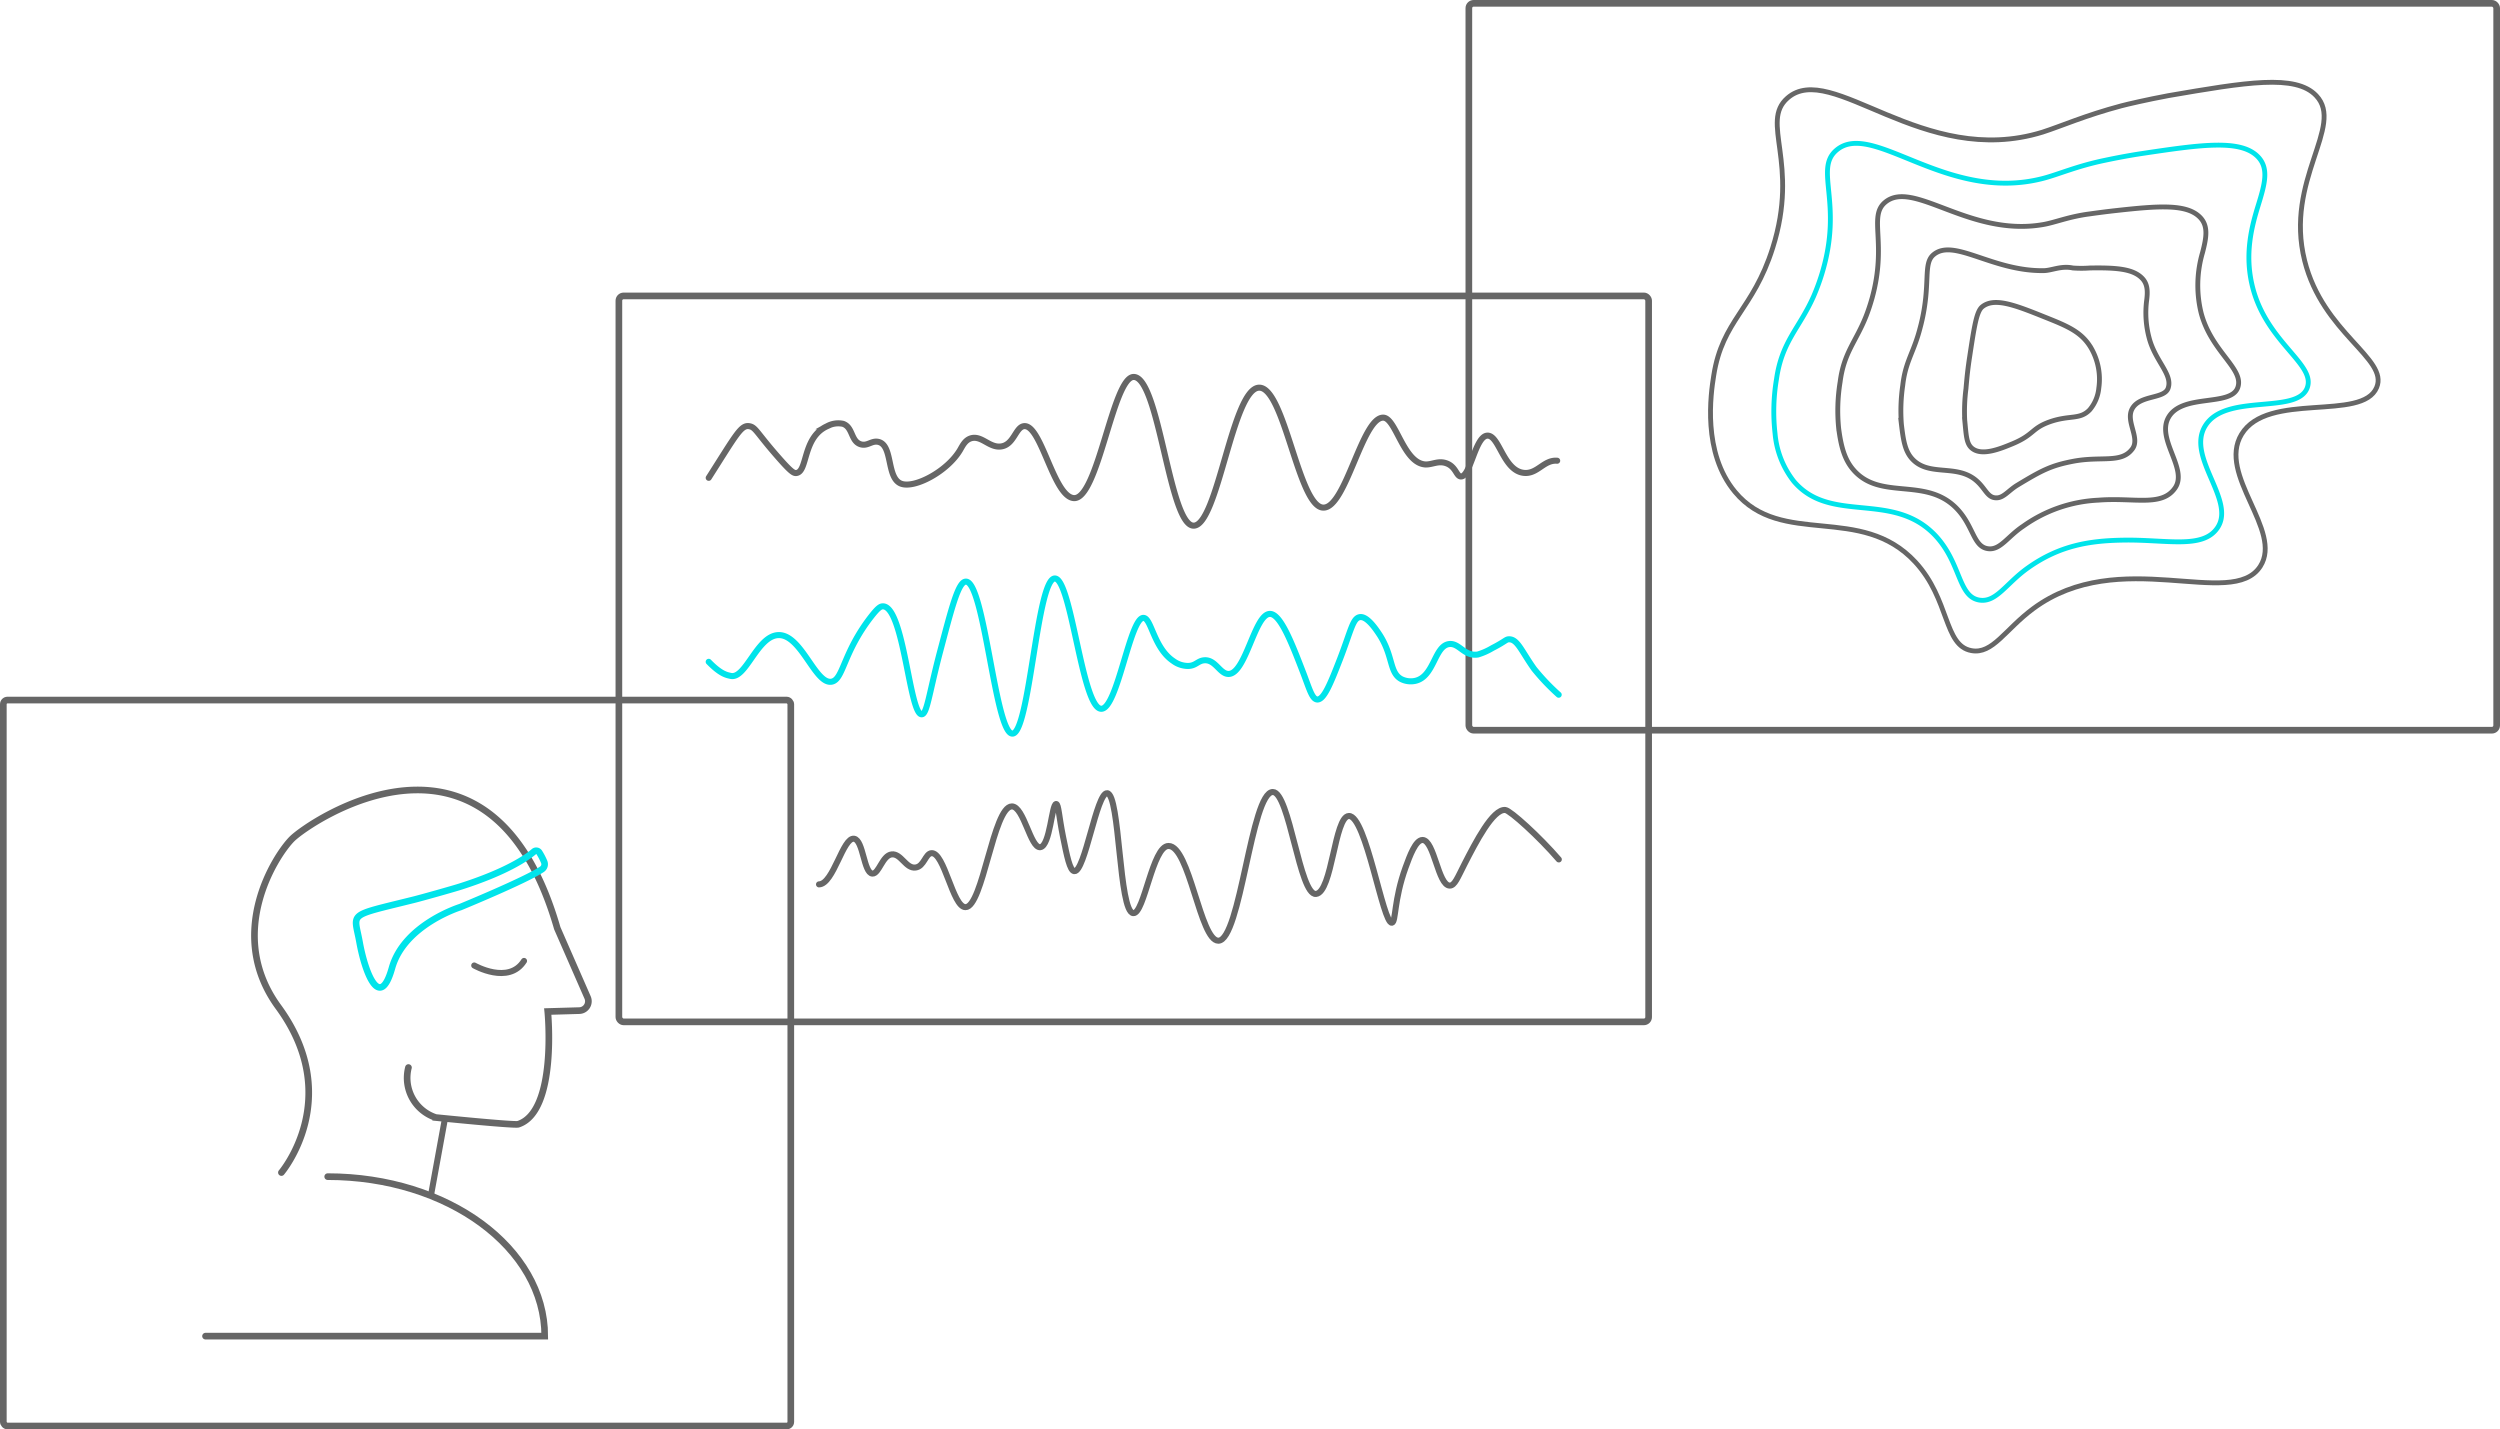 <svg xmlns="http://www.w3.org/2000/svg" viewBox="0 0 412.72 235.97"><defs><style>.cls-1,.cls-2,.cls-3,.cls-4,.cls-5,.cls-6{fill:none;stroke-linecap:round;}.cls-1,.cls-2,.cls-5{stroke:#666;stroke-miterlimit:10;}.cls-1{stroke-width:1.1px;}.cls-2,.cls-3{stroke-width:0.8px;}.cls-3,.cls-4,.cls-6{stroke:#00e4ea;stroke-linejoin:round;}.cls-6{stroke-width:1.09px;}</style></defs><title>AufbauVektorgrafik</title><g id="Ebene_2" data-name="Ebene 2"><g id="Ebene_1-2" data-name="Ebene 1"><rect class="cls-1" x="242.49" y="0.55" width="169.68" height="120" rx="0.79"/><path class="cls-2" d="M370.05,71.7c-4.05,6.69,6.89,15.87,3.1,21.79-4.67,7.3-23.25-3.57-37.5,7-4.63,3.43-6.69,7.56-10.19,6.92-4.59-.84-3.55-8.43-9.25-14.61-9-9.74-22.09-2.33-29.79-11.6-5.39-6.49-4-16.13-3.5-19.23,1.44-9.15,6.48-10.76,9.72-21,4.5-14.16-2.11-20.78,2.45-24.78,7.24-6.35,22.32,11.76,42.12,5.62,3.11-1,7.06-2.76,13-4.34,1.06-.28,4.15-1,7.76-1.68,12.76-2.19,21-3.61,24.41,0,4.75,5-5.25,13.9-1.91,27.24,3,12,13.89,16.17,11.89,20.93C390,69.65,374.37,64.58,370.05,71.7Z"/><path class="cls-3" d="M303.13,24.83c5.93-5.16,18.1,8.77,34.12,4.63,2.53-.65,5.64-2.05,10.27-3,.9-.19,3.32-.7,6.12-1.12,9.91-1.49,16.36-2.38,19.16.58,1.83,1.94,1.05,4.58,0,8s-2.3,8-.93,13.46c2.33,9.26,10.57,12.77,9,16.71-1.77,4.38-13.53.74-16.84,6.26-3.1,5.15,5.07,12.21,2.07,16.75-2.41,3.64-8.44,1.93-15.68,2.07-5.35.1-10.34.82-15.63,4.58-3.61,2.56-5.22,5.75-8,5.32-3.6-.57-3-6.22-7.42-10.8-7.05-7.25-17.19-1.7-23.23-8.81a14.85,14.85,0,0,1-3.1-7.88,32.3,32.3,0,0,1,.24-9c.89-6.24,3.75-8.34,6.11-13.63a35.66,35.66,0,0,0,1.38-3.74C304.35,33.51,299.49,28,303.13,24.83Z"/><path class="cls-2" d="M311.16,33.44c4.63-4,13.9,5.76,26.14,3.63,1.94-.33,4.23-1.3,7.56-1.74.73-.1,2.48-.35,4.48-.57,7.06-.78,11.73-1.14,13.9,1.16,1.35,1.43,1,3.35.37,5.78a19.2,19.2,0,0,0-.26,9.84c1.65,6.55,7.24,9.36,6.06,12.49s-9.09.91-11.39,4.83c-2.13,3.62,3.25,8.54,1.05,11.71s-6.73,1.53-12.66,2A23.23,23.23,0,0,0,334,86.87c-2.57,1.71-3.76,3.95-5.75,3.72-2.6-.3-2.38-4-5.58-7-5.12-4.76-12.31-1-16.67-6-1.53-1.74-2.08-4-2.45-6.81a29.28,29.28,0,0,1,.23-7.71c.62-4.87,2.62-6.68,4.27-10.83.35-.89.68-1.87,1-3C311.56,40.16,308.45,35.79,311.16,33.44Z"/><path class="cls-2" d="M319.2,42.05c3.32-2.81,9.68,2.74,18.15,2.63,1.35,0,2.9-.85,4.84-.44a19.23,19.23,0,0,0,2.84,0c4.22-.06,7.11.1,8.64,1.73.87.92.91,2.12.72,3.6a16.11,16.11,0,0,0,.41,6.22c1,3.84,3.9,6,3.14,8.27-.6,1.85-4.64,1.09-5.93,3.4-1.17,2.09,1.38,4.85,0,6.67-1.82,2.41-5,1.15-9.64,2-3.79.72-5.27,1.52-9.27,3.93-1.51.9-2.31,2.15-3.53,2.13-1.61,0-1.81-1.81-3.75-3.2-3.2-2.27-7.46-.37-10.11-3.2-1.19-1.28-1.49-3-1.81-5.74a28.83,28.83,0,0,1,.22-6.43c.39-3.5,1.49-5,2.44-8,.22-.68.41-1.4.6-2.15C318.79,46.82,317.41,43.56,319.2,42.05Z"/><path class="cls-2" d="M345,67.64c-1.63,1.72-3.3.83-6.62,2-3,1.07-2.59,2.13-6.09,3.6-2,.83-5.15,2.15-6.78.73-.88-.77-.91-2.07-1.16-4.66a29.56,29.56,0,0,1,.21-5.15c.18-2.13.32-3.38.6-5.22.76-5,1.14-7.53,2.08-8.29,2-1.62,5.48-.25,10.17,1.63,3.78,1.51,6.18,2.45,7.77,5.11a10.28,10.28,0,0,1,1.31,6.66A6.53,6.53,0,0,1,345,67.64Z"/><rect class="cls-1" x="102.17" y="48.85" width="170" height="119.85" rx="0.79"/><path class="cls-4" d="M117,109.26c2,2.06,3,2.18,3.61,2.32,2.5.58,4.35-6.52,7.82-6.73,3.86-.24,6.15,8.27,8.9,7.68,1.91-.41,1.84-4.75,6.47-10.72,1.15-1.47,1.56-1.73,2-1.71,3.42.15,4.35,17.87,6.36,17.82.86,0,1.19-3.22,2.92-9.9,2-7.54,3.1-12,4.37-12,3.06-.07,4.85,25.12,7.69,25.09s4.05-25.58,7-25.61c2.73,0,4.5,21.56,7.68,21.51,2.67,0,4.76-15.28,7-15,1.27.13,1.68,5,4.9,7.13a4.11,4.11,0,0,0,2.39.8c1.27,0,1.62-.83,2.65-.93,1.87-.19,2.58,2.19,4,2.25,2.9.12,4.36-9.94,6.9-9.91,1.76,0,3.64,4.93,5.56,9.91,1,2.64,1.42,4.18,2.26,4.22,1.1,0,2.15-2.59,3.71-6.6,1.85-4.78,2.12-6.82,3.31-7s2.62,1.94,3.31,3c2.22,3.51,1.54,6.22,3.58,7.26a3.52,3.52,0,0,0,2.26.26c3.13-.7,3.14-5.73,5.56-6.07,1.69-.24,2.52,2.09,4.77,1.72a10.43,10.43,0,0,0,2.39-1.06c2.21-1.13,2.22-1.46,2.78-1.45,1.38,0,2.06,2,4.11,4.88a36.42,36.42,0,0,0,4.06,4.27"/><path class="cls-5" d="M257.34,141.88c-3.22-3.74-8-8.07-8.82-8.16-2.06-.23-4.91,5.35-6.74,8.91-1.17,2.29-1.63,3.57-2.44,3.57-1.93,0-2.55-7.49-4.49-7.53-1.15,0-2.09,2.57-2.81,4.55-1.94,5.36-1.58,9-2.25,9.11-1.48.25-4.26-17.72-7.11-17.62-2.38.08-2.73,12.6-5.43,12.87s-4.37-16.83-7.12-16.83c-3.56,0-5.34,24.53-9,24.55-3,0-4.74-15.69-8.23-15.64-2.64,0-4,11.25-5.81,11.09-2.4-.21-2.18-19.65-4.31-19.8-1.75-.13-3.67,13.07-5.43,12.87-.73-.09-1.21-2.46-1.87-5.74s-.73-5.33-1.12-5.35c-.73,0-1,6.92-2.62,7.13s-2.71-6.72-4.69-6.73c-3.06,0-4.81,16.7-7.67,16.63-2.1,0-3.47-9.12-5.62-8.91-1,.1-1.21,2.2-2.62,2.37-1.59.21-2.38-2.34-3.93-2.17s-2.1,3.24-3.19,3.17c-1.43-.11-1.49-5.47-3-5.75-1.86-.34-3.4,7.48-5.81,7.53"/><path class="cls-5" d="M117,78.88c4.62-7.25,5.36-8.79,6.75-8.51,1,.19,1.21,1.1,4.58,4.95,2.25,2.58,2.7,2.82,3.13,2.77,1.91-.21,1-5.87,5.07-7.72a3.82,3.82,0,0,1,2.65-.4c1.64.56,1.27,2.86,2.89,3.37,1.14.36,1.8-.62,2.9-.4,2.5.5,1.31,6.06,3.85,6.93,2.25.77,7.56-2.06,9.65-5.54.45-.76.87-1.73,1.93-2,1.71-.4,2.95,1.6,4.82,1.38,2.19-.25,2.44-3.24,3.86-3.36,2.84-.24,4.84,11.64,8.19,11.88,4,.29,6.45-20,9.89-20,4.2,0,5.87,24.49,9.88,24.55S203.46,64,207.89,64c4.2,0,6.5,19.87,10.61,19.8,3.7,0,6.39-15,9.89-14.85,2.1.11,3.31,7.61,7,7.73,1.14,0,2.08-.66,3.38-.2,1.6.57,1.64,2.14,2.41,2.18,1.57.06,2.36-6.61,4.34-6.74s2.63,5.72,6,6.14c2.28.28,3.32-2.18,5.55-2"/><rect class="cls-1" x="0.55" y="115.57" width="130" height="119.85" rx="0.69"/><path class="cls-1" d="M46.46,193.57s10.47-12.32-.5-27.33c-8.82-12.05-.5-25,2.25-27.75S81,115,92,153.24l5,11.42a1.55,1.55,0,0,1-.78,2.05,1.58,1.58,0,0,1-.57.13l-5.22.15s1.62,16.5-4.88,18.61c-.64.21-13.62-1.11-13.62-1.11a6.89,6.89,0,0,1-4.5-8.25"/><line class="cls-5" x1="71.21" y1="196.99" x2="73.4" y2="184.99"/><path class="cls-1" d="M33.93,220.58h56c0-14.54-16-26.33-35.83-26.33"/><path class="cls-6" d="M89,140.69a.59.59,0,0,0-.82-.13l0,0c-1.1.95-4.45,3.35-12.26,5.83-1.16.37-6.33,1.83-7.67,2.16-11.09,2.76-9.79,2-8.89,7s3.34,11.44,5.35,4.26S76,149.75,76,149.75s10.72-4.4,13.45-6.23a1,1,0,0,0,.38-1.25A10.33,10.33,0,0,0,89,140.69Z"/><path class="cls-5" d="M78.29,159.39s5.69,3.25,8.22-.75"/></g></g></svg>